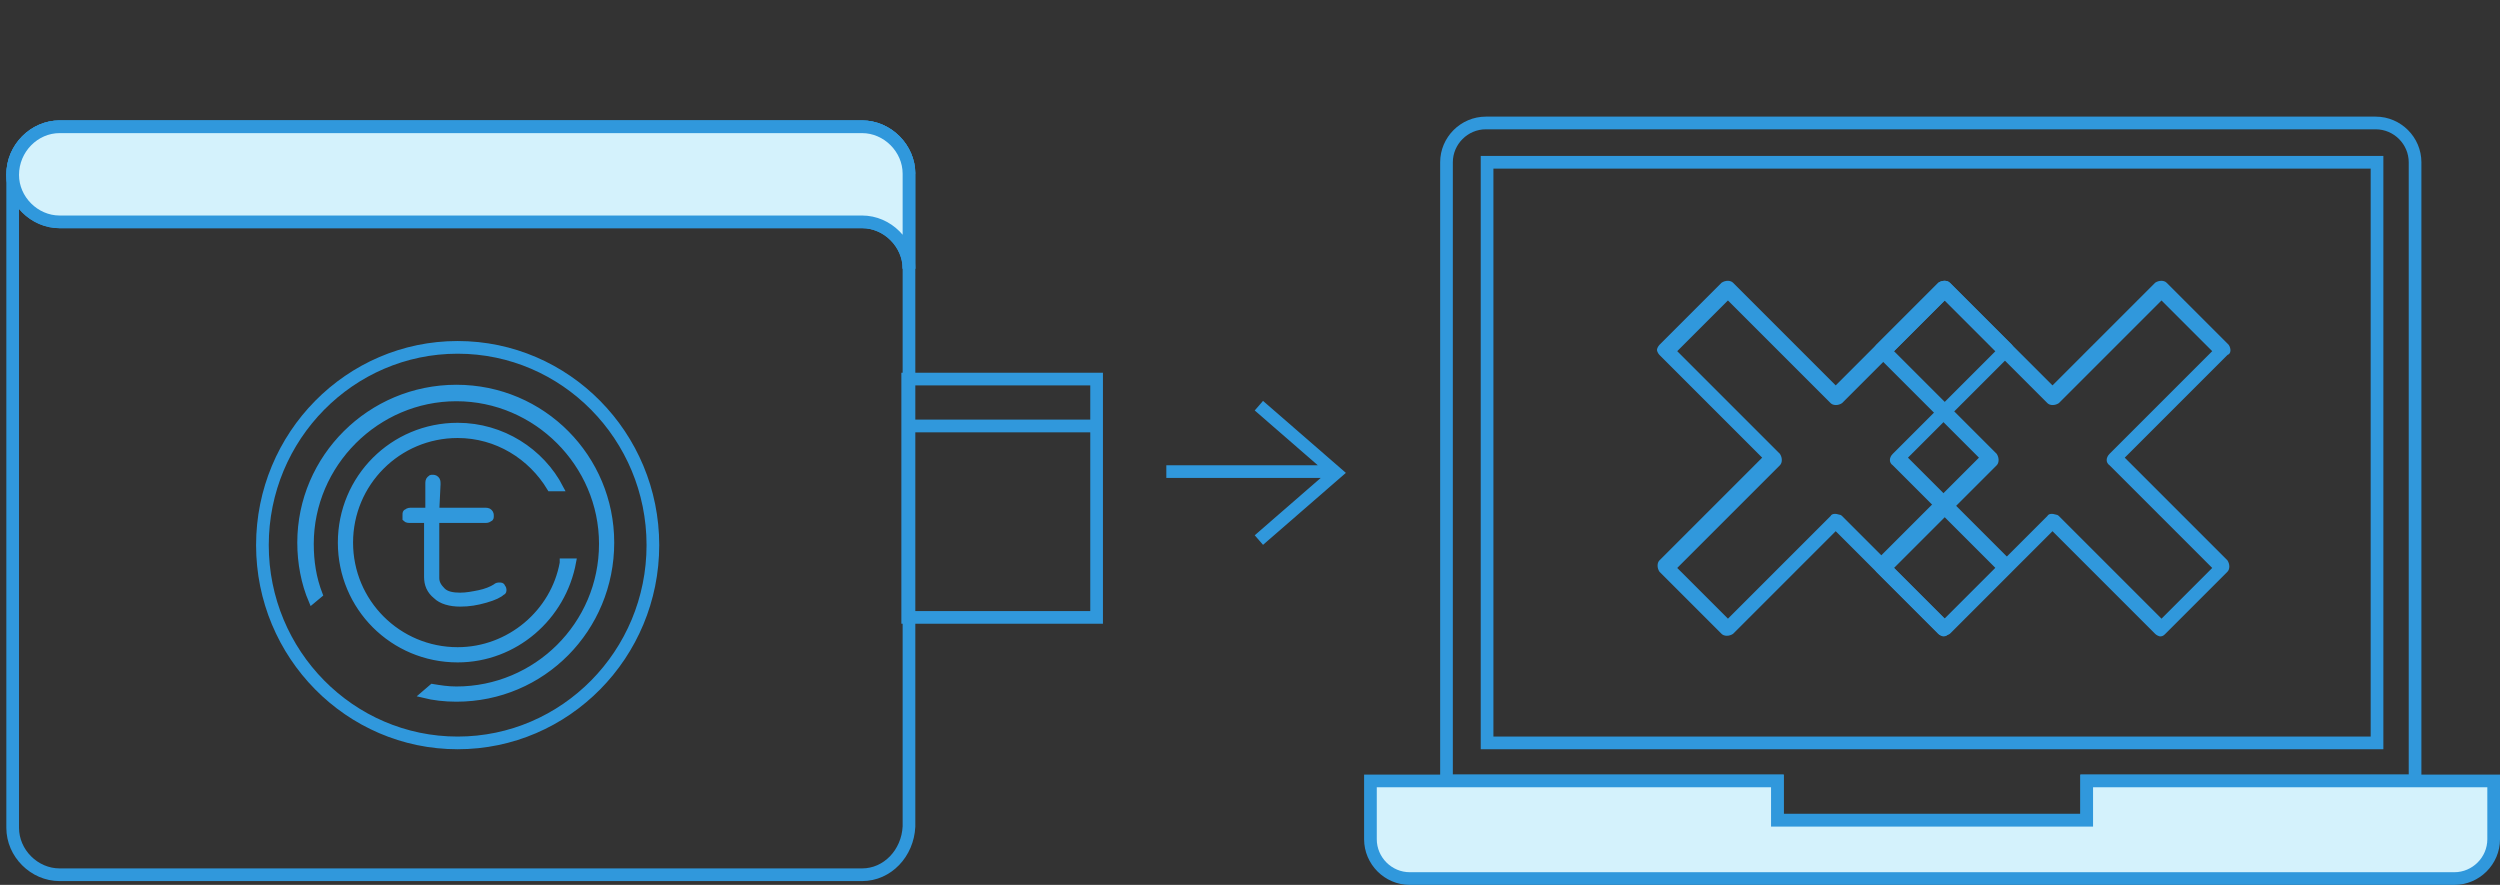 <?xml version="1.0" encoding="utf-8"?>
<!-- Generator: Adobe Illustrator 21.1.0, SVG Export Plug-In . SVG Version: 6.00 Build 0)  -->
<svg version="1.1" id="Layer_1" xmlns="http://www.w3.org/2000/svg" xmlns:xlink="http://www.w3.org/1999/xlink" x="0px" y="0px"
	 viewBox="0 0 197.2 69.8" style="enable-background:new 0 0 197.2 69.8;" xml:space="preserve">
<rect x="0" y="0" width="197.2" height="69.8" fill="#333333" stroke="none"/>
<style type="text/css">
	.st0{fill:none;}
	.st1{fill:none;stroke:#3098DC;}
	.st2{fill:#3098DC;stroke:#3098DC;stroke-width:0.5;}
	.st3{fill:#D4F2FC;stroke:#3098DC;}
	.st4{fill:#3098DC;}
</style>
<path class="st0" d="M0,0"/>
<path class="st1" d="M99.3,32l6.1,5.3l-6.1,5.3 M92,37.2h13.5"/>
<path class="st1" d="M0,0"/>
<path class="st1" d="M0,0"/>
<path class="st1" d="M0,0"/>
<g>
	<path class="st1" d="M68,69H4.7c-2,0-3.7-1.7-3.7-3.7V13.7c0-2,1.7-3.7,3.7-3.7H68c2,0,3.7,1.7,3.7,3.7v51.5C71.6,67.3,70,69,68,69
		z"/>
	<path class="st1" d="M68,17.5H4.7c-2,0-3.7-1.7-3.7-3.7C1,11.7,2.7,10,4.7,10H68c2,0,3.7,1.7,3.7,3.7 M68,17.5c2,0,3.7,1.7,3.7,3.7
		 M71.6,33.6h14.9v-3.7H71.6V33.6z M71.6,48.7h14.9V33.6H71.6V48.7z"/>
</g>
<path class="st1" d="M51.5,43c0-8.6-6.9-15.6-15.4-15.6s-15.4,7-15.4,15.6s6.9,15.6,15.4,15.6S51.5,51.6,51.5,43z"/>
<g>
	<g>
		<path class="st2" d="M34.4,40.3h3.8c0.2,0,0.3,0,0.4,0.1c0.1,0.1,0.1,0.2,0.1,0.3s0,0.2-0.1,0.2C38.5,41,38.4,41,38.2,41h-3.8v4.6
			c0,0.4,0.2,0.7,0.5,1s0.8,0.4,1.4,0.4c0.5,0,1-0.1,1.5-0.2c0.5-0.1,1-0.3,1.3-0.5c0.1-0.1,0.2-0.1,0.3-0.1s0.2,0,0.2,0.1
			c0.1,0.1,0.1,0.2,0.1,0.2c0,0.1,0,0.2-0.1,0.2c-0.2,0.2-0.6,0.4-1.3,0.6c-0.7,0.2-1.3,0.3-2,0.3c-0.8,0-1.5-0.2-1.9-0.6
			c-0.5-0.4-0.7-0.9-0.7-1.5V41h-1.3c-0.2,0-0.3,0-0.4-0.1c0-0.1,0-0.2,0-0.3c0-0.1,0-0.2,0.1-0.2c0.1-0.1,0.2-0.1,0.4-0.1h1.3v-2.1
			c0-0.2,0-0.3,0.1-0.4c0.1-0.1,0.1-0.1,0.2-0.1c0.1,0,0.2,0,0.3,0.1s0.1,0.2,0.1,0.4L34.4,40.3L34.4,40.3z"/>
	</g>
	<g>
		<path class="st2" d="M44.4,44.4c-0.7,3.9-4.2,6.9-8.3,6.9c-4.7,0-8.5-3.8-8.5-8.5s3.8-8.5,8.5-8.5c3.1,0,5.8,1.7,7.3,4.2h0.8
			c-1.5-2.9-4.6-4.9-8.1-4.9c-5.1,0-9.2,4.1-9.2,9.2S31,52,36.1,52c4.5,0,8.3-3.3,9.1-7.7h-0.8V44.4z"/>
	</g>
	<g>
		<path class="st2" d="M36,30.6c-6.8,0-12.3,5.5-12.3,12.2c0,1.6,0.3,3.2,0.9,4.6l0.6-0.5c-0.5-1.3-0.7-2.6-0.7-4
			c0-6.3,5.2-11.5,11.5-11.5s11.5,5.2,11.5,11.5c0,6.4-5.2,11.5-11.5,11.5c-0.7,0-1.3-0.1-1.9-0.2l-0.7,0.6c0.8,0.2,1.7,0.3,2.6,0.3
			c6.8,0,12.2-5.5,12.2-12.3C48.2,36.1,42.8,30.6,36,30.6z"/>
	</g>
</g>
<path class="st1" d="M140.2,61.6v3.1h24.4v-3.1h25.9V12.8c0-1.7-1.4-3.1-3.1-3.1h-70.2c-1.7,0-3.1,1.4-3.1,3.1v48.8H140.2z"/>
<path class="st3" d="M164.6,61.6v3.1h-24.4v-3.1h-32.1v4.6c0,1.7,1.4,3.1,3.1,3.1h82.4c1.7,0,3.1-1.4,3.1-3.1v-4.6H164.6z"/>
<polygon class="st1" points="117.3,58.6 187.5,58.6 187.5,12.8 117.3,12.8 "/>
<path class="st3" d="M71.7,21.2c0-2-1.7-3.7-3.7-3.7H4.7c-2,0-3.7-1.7-3.7-3.7C1,11.7,2.7,10,4.7,10H68c2,0,3.7,1.7,3.7,3.7V21.2z"
	/>
<g>
	<path class="st4" d="M158.7,27.2l-4.9-4.9c-0.2-0.2-0.6-0.2-0.9,0l-8.1,8.1l-8.1-8.1c-0.2-0.2-0.6-0.2-0.9,0l-4.9,4.9
		c-0.1,0.1-0.2,0.3-0.2,0.4s0.1,0.3,0.2,0.4l8.1,8.1l-8.1,8.1c-0.2,0.2-0.2,0.6,0,0.9l4.9,4.9c0.2,0.2,0.6,0.2,0.9,0l8.1-8.1
		l8.1,8.1c0.1,0.1,0.3,0.2,0.4,0.2c0.2,0,0.3-0.1,0.4-0.2l4.9-4.9c0.2-0.2,0.2-0.6,0-0.9l-8.1-8.1l8.1-8.1
		C158.9,27.9,158.9,27.5,158.7,27.2z M149.3,35.8C149.3,35.8,149.3,35.8,149.3,35.8c-0.3,0.3-0.3,0.7,0,0.9c0,0,0,0,0,0l8.1,8.1
		l-4,4l-8.1-8.1c0,0-0.1-0.1-0.2-0.1c-0.3-0.1-0.6-0.1-0.7,0.1l-8.1,8.1l-4-4l8.1-8.1c0.2-0.2,0.2-0.6,0-0.9l-8.1-8.1l4-4l8.1,8.1
		c0,0,0,0,0,0c0.2,0.2,0.6,0.2,0.9,0c0,0,0,0,0,0l8.1-8.1l4,4L149.3,35.8z"/>
	<path class="st4" d="M175.8,27.2l-4.9-4.9c-0.2-0.2-0.6-0.2-0.9,0l-8.1,8.1l-8.1-8.1c-0.2-0.2-0.6-0.2-0.9,0l-4.9,4.9
		c-0.1,0.1-0.2,0.3-0.2,0.4s0.1,0.3,0.2,0.4l8.1,8.1l-8.1,8.1c-0.2,0.2-0.2,0.6,0,0.9l4.9,4.9c0.2,0.2,0.6,0.2,0.9,0l8.1-8.1
		l8.1,8.1c0.1,0.1,0.3,0.2,0.4,0.2c0.2,0,0.3-0.1,0.4-0.2l4.9-4.9c0.2-0.2,0.2-0.6,0-0.9l-8.1-8.1l8.1-8.1
		C176,27.9,176,27.5,175.8,27.2z M166.4,35.8C166.4,35.8,166.4,35.8,166.4,35.8c-0.3,0.3-0.3,0.7,0,0.9c0,0,0,0,0,0l8.1,8.1l-4,4
		l-8.1-8.1c0,0-0.1-0.1-0.2-0.1c-0.3-0.1-0.6-0.1-0.7,0.1l-8.1,8.1l-4-4l8.1-8.1c0.2-0.2,0.2-0.6,0-0.9l-8.1-8.1l4-4l8.1,8.1
		c0,0,0,0,0,0c0.2,0.2,0.6,0.2,0.9,0c0,0,0,0,0,0l8.1-8.1l4,4L166.4,35.8z"/>
</g>
</svg>
